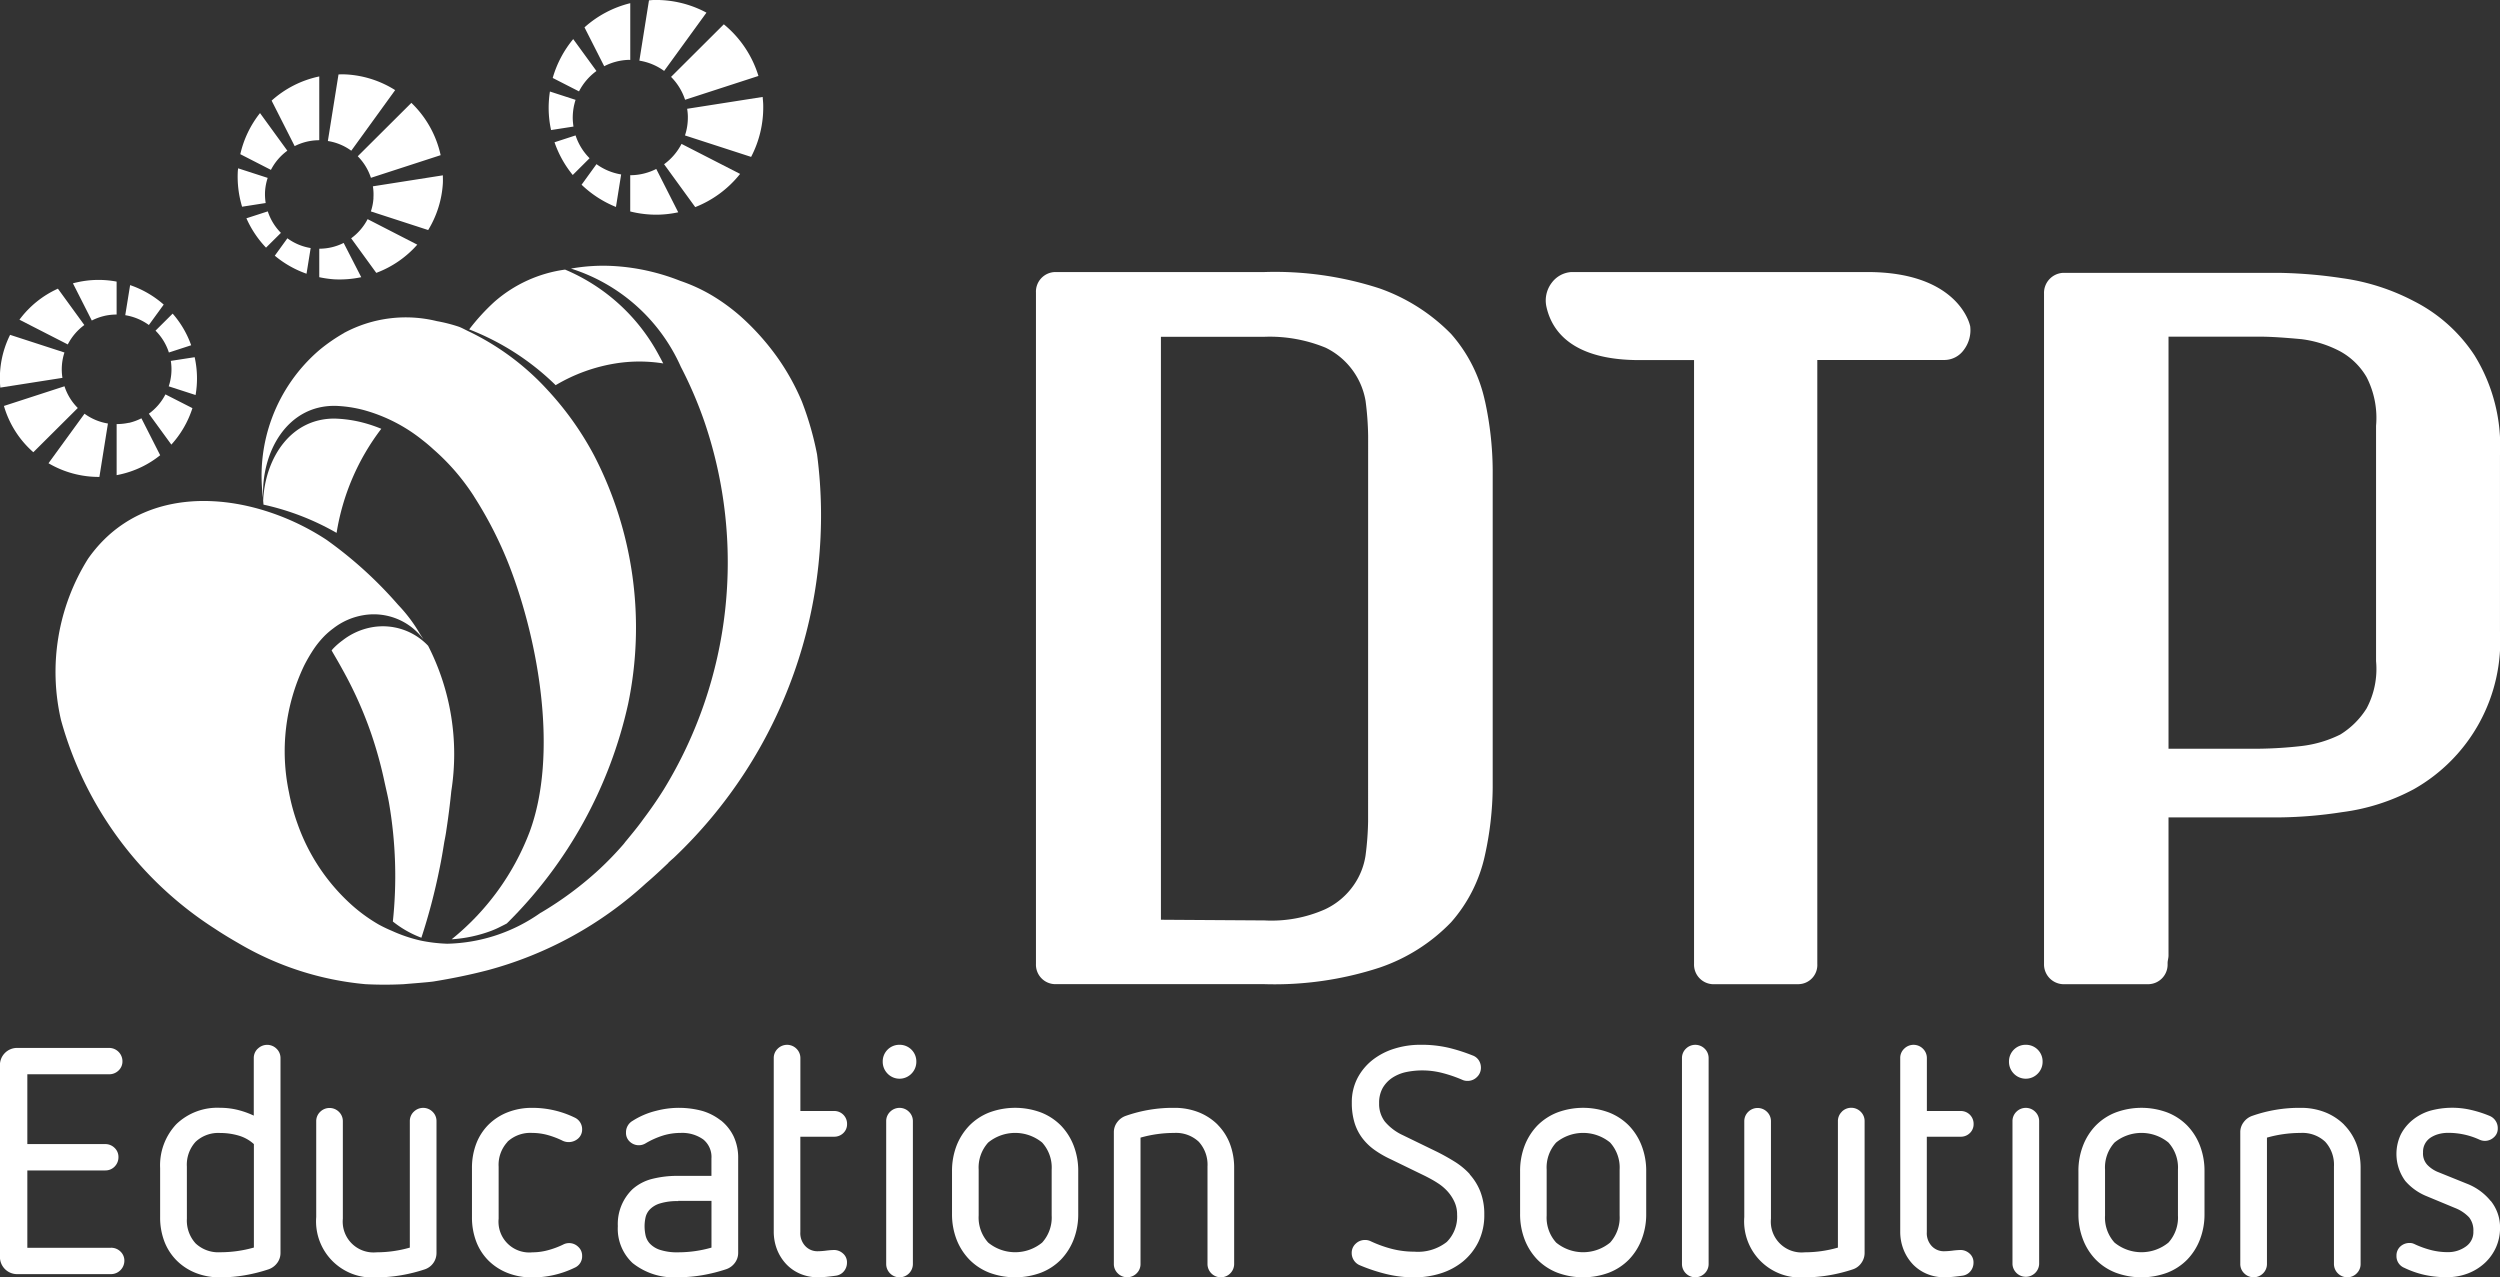 <svg xmlns="http://www.w3.org/2000/svg" width="117.435" height="60" viewBox="0 0 117.435 60">
  <rect x="0" y="0" width="117.435" height="60" fill="#333333" stroke="none"/>
  <g id="Group_223" data-name="Group 223" transform="translate(-519.273 -593.806)">
    <path id="Path_207" data-name="Path 207" d="M550.362,614.771a7.988,7.988,0,0,1,2.913-1.039,7.12,7.12,0,0,1,2.146.015c-.061-.109-.113-.222-.176-.329a8.925,8.925,0,0,0-4.436-4.079,6.326,6.326,0,0,0-3.315,1.509,9.774,9.774,0,0,0-1.189,1.3,12.021,12.021,0,0,1,4.051,2.61l.007.011" transform="translate(-4.992 -2.869)" fill="#fff"/>
    <path id="Path_208" data-name="Path 208" d="M552.048,600.721a2.914,2.914,0,0,1-.035-.381,2.741,2.741,0,0,1,.133-.874l-1.205-.391a5.036,5.036,0,0,0-.059.821,4.871,4.871,0,0,0,.113.989Z" transform="translate(-5.836 -0.97)" fill="#fff"/>
    <path id="Path_209" data-name="Path 209" d="M555.059,596.656c.014,0,.024,0,.037,0v-2.666a4.993,4.993,0,0,0-2.15,1.136l.926,1.825a2.689,2.689,0,0,1,1.187-.3" transform="translate(-6.217 -0.034)" fill="#fff"/>
    <path id="Path_210" data-name="Path 210" d="M551.219,601.924a4.99,4.99,0,0,0,.856,1.537l.791-.788a2.7,2.7,0,0,1-.658-1.071Z" transform="translate(-5.898 -1.435)" fill="#fff"/>
    <path id="Path_211" data-name="Path 211" d="M554.637,603.74a2.724,2.724,0,0,1-1.159-.483l-.7.966a5.07,5.07,0,0,0,1.615,1.045Z" transform="translate(-6.186 -1.74)" fill="#fff"/>
    <path id="Path_212" data-name="Path 212" d="M553.17,597.556l-1.092-1.5a5.043,5.043,0,0,0-.963,1.826l1.235.631a2.725,2.725,0,0,1,.819-.957" transform="translate(-5.879 -0.414)" fill="#fff"/>
    <path id="Path_213" data-name="Path 213" d="M535.316,602.082l-1.282-1.765a4.824,4.824,0,0,0-.926,1.931l1.439.737a2.568,2.568,0,0,1,.769-.9" transform="translate(-2.547 -1.199)" fill="#fff"/>
    <path id="Path_214" data-name="Path 214" d="M540.749,604.955a2.4,2.4,0,0,1-.123.64l2.692.875a4.757,4.757,0,0,0,.69-2.2c.007-.124,0-.246,0-.37l-3.287.516a2.4,2.4,0,0,1,.025.543" transform="translate(-3.932 -1.858)" fill="#fff"/>
    <path id="Path_215" data-name="Path 215" d="M540.49,603.249l3.275-1.064a4.836,4.836,0,0,0-1.375-2.457l-2.519,2.508a2.567,2.567,0,0,1,.619,1.013" transform="translate(-3.793 -1.09)" fill="#fff"/>
    <path id="Path_216" data-name="Path 216" d="M537.149,601.208v-3a4.814,4.814,0,0,0-2.238,1.136l1.083,2.137a2.539,2.539,0,0,1,1.155-.277" transform="translate(-2.879 -0.811)" fill="#fff"/>
    <path id="Path_217" data-name="Path 217" d="M541.31,598.827a4.8,4.8,0,0,0-2.286-.736c-.125-.007-.25-.007-.375,0l-.5,3.127a2.531,2.531,0,0,1,1.1.456Z" transform="translate(-3.475 -0.788)" fill="#fff"/>
    <path id="Path_218" data-name="Path 218" d="M537.859,617.924c-2.116-.058-3.341,1.832-3.434,3.857.007.061.01.122.016.184a12.087,12.087,0,0,1,3.433,1.327,10.881,10.881,0,0,1,2.1-4.89,6.682,6.682,0,0,0-.84-.284,5.951,5.951,0,0,0-1.276-.193" transform="translate(-2.79 -4.454)" fill="#fff"/>
    <path id="Path_219" data-name="Path 219" d="M538.208,612.815a7.991,7.991,0,0,0-1.181.819,7.782,7.782,0,0,0-2.619,6.968c-.11-2.2,1.141-4.426,3.434-4.363a6.008,6.008,0,0,1,1.276.192,7.631,7.631,0,0,1,2.766,1.409c.175.135.352.284.519.438a10.487,10.487,0,0,1,1,1,10.669,10.669,0,0,1,.868,1.148c.024.033.039.066.062.1a18.518,18.518,0,0,1,1.629,3.2c1.419,3.652,2.3,8.907.963,12.523a11.927,11.927,0,0,1-3.663,5.046,6.439,6.439,0,0,0,1.867-.4c.122-.047.246-.1.369-.162s.236-.115.356-.182a20.8,20.8,0,0,0,5.7-10.322,17.592,17.592,0,0,0-1.595-11.651,14.529,14.529,0,0,0-2.187-3.08,12.109,12.109,0,0,0-3.735-2.771c-.14-.066-.275-.142-.419-.2a7.388,7.388,0,0,0-1.05-.269,6.125,6.125,0,0,0-4.363.555" transform="translate(-2.773 -3.367)" fill="#fff"/>
    <path id="Path_220" data-name="Path 220" d="M542.583,644.525a28.307,28.307,0,0,0,.845-3.209c.09-.423.162-.857.23-1.285.037-.191.075-.379.1-.572.094-.612.17-1.221.232-1.834a11.176,11.176,0,0,0-1.09-6.814,2.924,2.924,0,0,0-2.631-.873,3.142,3.142,0,0,0-1.385.616,3.37,3.37,0,0,0-.446.388c-.025.026-.049.06-.072.087.167.292.339.578.5.877a18.567,18.567,0,0,1,1.363,3.04,19.52,19.52,0,0,1,.631,2.3c.07.321.149.64.206.966a20.251,20.251,0,0,1,.177,5.55,4.865,4.865,0,0,0,1.338.761" transform="translate(-3.516 -6.669)" fill="#fff"/>
    <path id="Path_221" data-name="Path 221" d="M536.779,607.991a2.521,2.521,0,0,1-1.093-.458l-.592.818a4.8,4.8,0,0,0,1.491.847Z" transform="translate(-2.913 -2.534)" fill="#fff"/>
    <path id="Path_222" data-name="Path 222" d="M533.46,606.3a4.828,4.828,0,0,0,.921,1.379l.7-.694a2.559,2.559,0,0,1-.617-1.01Z" transform="translate(-2.612 -2.24)" fill="#fff"/>
    <path id="Path_223" data-name="Path 223" d="M537.654,608.068v1.342a5.013,5.013,0,0,0,.7.1,4.937,4.937,0,0,0,1.272-.1L538.8,607.8a2.545,2.545,0,0,1-1.15.272" transform="translate(-3.384 -2.583)" fill="#fff"/>
    <path id="Path_224" data-name="Path 224" d="M542.6,607.632l-2.336-1.2a2.571,2.571,0,0,1-.773.9l1.18,1.624a4.82,4.82,0,0,0,1.929-1.328" transform="translate(-3.723 -2.332)" fill="#fff"/>
    <path id="Path_225" data-name="Path 225" d="M558.871,600.315a2.668,2.668,0,0,1-.135.88l3.107,1.008a5.026,5.026,0,0,0,.569-2.4c0-.141-.016-.278-.027-.416l-3.547.556a2.683,2.683,0,0,1,.034.375" transform="translate(-7.287 -1.027)" fill="#fff"/>
    <path id="Path_226" data-name="Path 226" d="M558.593,598.751l3.446-1.119a5.039,5.039,0,0,0-1.626-2.426l-2.479,2.47a2.723,2.723,0,0,1,.659,1.075" transform="translate(-7.139 -0.258)" fill="#fff"/>
    <path id="Path_227" data-name="Path 227" d="M557.532,603.046l1.463,2.014a5.05,5.05,0,0,0,2.107-1.56l-2.751-1.41a2.722,2.722,0,0,1-.818.955" transform="translate(-7.064 -1.525)" fill="#fff"/>
    <path id="Path_228" data-name="Path 228" d="M559.259,594.4a5.009,5.009,0,0,0-2.45-.595c-.083,0-.165.011-.25.017l-.451,2.833a2.69,2.69,0,0,1,1.163.483Z" transform="translate(-6.801)" fill="#fff"/>
    <path id="Path_229" data-name="Path 229" d="M555.581,605.53a5.025,5.025,0,0,0,1.282.152,4.964,4.964,0,0,0,.973-.113l-1.032-2.036a2.7,2.7,0,0,1-1.178.294l-.045,0Z" transform="translate(-6.704 -1.791)" fill="#fff"/>
    <path id="Path_230" data-name="Path 230" d="M528.291,611.147a4.652,4.652,0,0,0-1.578-.915l-.228,1.413a2.6,2.6,0,0,1,1.109.461Z" transform="translate(-1.328 -3.033)" fill="#fff"/>
    <path id="Path_231" data-name="Path 231" d="M524.958,611.621a2.6,2.6,0,0,1,.566-.062v-1.547a4.564,4.564,0,0,0-1.872.037c-.062.012-.122.029-.18.045l.886,1.747a2.565,2.565,0,0,1,.6-.219" transform="translate(-0.773 -2.978)" fill="#fff"/>
    <path id="Path_232" data-name="Path 232" d="M524.857,618.1a2.562,2.562,0,0,1-1.1-.46l-1.692,2.326a4.66,4.66,0,0,0,2.391.643Z" transform="translate(-0.514 -4.4)" fill="#fff"/>
    <path id="Path_233" data-name="Path 233" d="M528.854,613.7l1.048-.341a4.564,4.564,0,0,0-.87-1.486l-.805.8a2.544,2.544,0,0,1,.627,1.023" transform="translate(-1.649 -3.335)" fill="#fff"/>
    <path id="Path_234" data-name="Path 234" d="M528.987,615.753l1.262.409a4.6,4.6,0,0,0-.043-1.777l-1.12.173a2.525,2.525,0,0,1-.1,1.2" transform="translate(-1.789 -3.8)" fill="#fff"/>
    <path id="Path_235" data-name="Path 235" d="M519.5,616.984a4.581,4.581,0,0,0,1.381,2.174l2.088-2.078a2.555,2.555,0,0,1-.625-1.02Z" transform="translate(-0.042 -4.109)" fill="#fff"/>
    <path id="Path_236" data-name="Path 236" d="M529.89,617.173l-1.268-.646a2.557,2.557,0,0,1-.779.908l1.057,1.451a4.658,4.658,0,0,0,.99-1.713" transform="translate(-1.578 -4.195)" fill="#fff"/>
    <path id="Path_237" data-name="Path 237" d="M526.561,618.115a2.645,2.645,0,0,1-.573.06v2.4c.057-.011.115-.023.171-.036a4.571,4.571,0,0,0,1.874-.9l-.881-1.735a2.6,2.6,0,0,1-.591.216" transform="translate(-1.236 -4.449)" fill="#fff"/>
    <path id="Path_238" data-name="Path 238" d="M551.258,637.171c.028-.029.061-.058.091-.085.056-.055.116-.1.173-.154a22.153,22.153,0,0,0,6.723-18.943,14.618,14.618,0,0,0-.713-2.483,10.868,10.868,0,0,0-1.161-2.087,11.633,11.633,0,0,0-1.713-1.911,9.178,9.178,0,0,0-1.342-.982,7.947,7.947,0,0,0-1.5-.69,10.024,10.024,0,0,0-1.3-.417,9.888,9.888,0,0,0-1.964-.285,8.585,8.585,0,0,0-1.85.124l-.025,0a8.427,8.427,0,0,1,5.169,4.617,19.253,19.253,0,0,1,1.106,2.574,20.438,20.438,0,0,1-1.906,17.275c-.3.481-.623.946-.965,1.4-.251.352-.525.68-.794,1.008-.049.054-.091.117-.135.169-.346.4-.711.778-1.093,1.137a16.154,16.154,0,0,1-2.782,2.076c-.01,0-.017.009-.03.015a7.883,7.883,0,0,1-4.375,1.446,7.325,7.325,0,0,1-1.25-.149,6.93,6.93,0,0,1-1.343-.454,6.473,6.473,0,0,1-.637-.306,7.666,7.666,0,0,1-1.221-.88,9.25,9.25,0,0,1-2.582-3.849,9.6,9.6,0,0,1-.4-1.469,9.342,9.342,0,0,1,.7-5.935,7.291,7.291,0,0,1,.489-.837,4.42,4.42,0,0,1,.446-.546,3.6,3.6,0,0,1,.446-.388,3.142,3.142,0,0,1,1.386-.615,2.9,2.9,0,0,1,2.845,1.125c-.055-.1-.12-.184-.174-.276a7.171,7.171,0,0,0-1.013-1.342A19.224,19.224,0,0,0,535.2,622a11.459,11.459,0,0,0-3.105-1.43c-2.945-.849-6.175-.427-8.1,2.328a10.019,10.019,0,0,0-1.265,7.57,17.012,17.012,0,0,0,7.224,9.8c.365.243.741.469,1.119.686a14.255,14.255,0,0,0,5.959,1.921,17.431,17.431,0,0,0,1.8,0c.244-.022,1.148-.089,1.39-.126.865-.139,1.719-.314,2.549-.53a17.833,17.833,0,0,0,7.433-4.08c.362-.308.709-.632,1.053-.959" transform="translate(-0.591 -2.838)" fill="#fff"/>
    <path id="Path_239" data-name="Path 239" d="M523.44,612.145l-1.241-1.708a4.608,4.608,0,0,0-1.807,1.458l2.271,1.162a2.613,2.613,0,0,1,.777-.912" transform="translate(-0.206 -3.071)" fill="#fff"/>
    <path id="Path_240" data-name="Path 240" d="M522.3,613.926l-2.553-.829a4.584,4.584,0,0,0-.459,2.478l2.918-.457a2.564,2.564,0,0,1,.094-1.192" transform="translate(0 -3.562)" fill="#fff"/>
    <path id="Path_241" data-name="Path 241" d="M534.272,605.127a2.647,2.647,0,0,1-.029-.553,2.548,2.548,0,0,1,.123-.628l-1.389-.45c0,.038-.009.078-.013.118a4.86,4.86,0,0,0,.2,1.686Z" transform="translate(-2.519 -1.784)" fill="#fff"/>
    <path id="Path_242" data-name="Path 242" d="M524.49,663.574h-3.933V659.94h3.653a.6.6,0,0,0,.452-.186.619.619,0,0,0,.175-.441.583.583,0,0,0-.186-.437.621.621,0,0,0-.441-.174h-3.653v-3.279H524.4a.622.622,0,0,0,.439-.174.582.582,0,0,0,.186-.437.627.627,0,0,0-.625-.627h-4.312a.805.805,0,0,0-.818.819v8.988a.807.807,0,0,0,.818.819h4.4a.631.631,0,0,0,.627-.627.582.582,0,0,0-.186-.437.619.619,0,0,0-.441-.175" transform="translate(0 -11.154)" fill="#fff"/>
    <path id="Path_243" data-name="Path 243" d="M533.076,654.19a.6.6,0,0,0-.184.442v2.7a4.074,4.074,0,0,0-.661-.244,3.417,3.417,0,0,0-.92-.123,2.775,2.775,0,0,0-2.057.769,2.816,2.816,0,0,0-.761,2.063v2.3a3.152,3.152,0,0,0,.2,1.148,2.56,2.56,0,0,0,.577.893,2.635,2.635,0,0,0,.892.583,3.056,3.056,0,0,0,1.149.209,6.854,6.854,0,0,0,1.169-.1,7.573,7.573,0,0,0,1.109-.279.846.846,0,0,0,.4-.294.772.772,0,0,0,.158-.473v-9.151a.6.6,0,0,0-.184-.442.624.624,0,0,0-.884,0m-3.33,5.536a1.594,1.594,0,0,1,.41-1.165,1.557,1.557,0,0,1,1.156-.414,3.073,3.073,0,0,1,.882.127,1.816,1.816,0,0,1,.7.395v4.859a5.737,5.737,0,0,1-1.581.221,1.554,1.554,0,0,1-1.156-.415,1.59,1.59,0,0,1-.41-1.164Z" transform="translate(-1.698 -11.121)" fill="#fff"/>
    <path id="Path_244" data-name="Path 244" d="M542.059,657.819a.61.61,0,0,0-.183.442V664.2a5.682,5.682,0,0,1-1.567.221,1.446,1.446,0,0,1-1.579-1.58v-4.575a.607.607,0,0,0-.183-.442.625.625,0,0,0-.884,0,.605.605,0,0,0-.184.442v4.5a2.638,2.638,0,0,0,2.831,2.832,6.965,6.965,0,0,0,1.162-.1,7.6,7.6,0,0,0,1.117-.28.807.807,0,0,0,.54-.767v-6.19a.6.6,0,0,0-.184-.442.625.625,0,0,0-.884,0" transform="translate(-3.352 -11.789)" fill="#fff"/>
    <path id="Path_245" data-name="Path 245" d="M548.13,659.228a1.578,1.578,0,0,1,1.164-.415,2.768,2.768,0,0,1,.73.1,4.01,4.01,0,0,1,.716.276.671.671,0,0,0,.708-.111.558.558,0,0,0,.19-.431.6.6,0,0,0-.352-.556,4.537,4.537,0,0,0-1.992-.456,3.113,3.113,0,0,0-1.156.209,2.639,2.639,0,0,0-.9.583,2.556,2.556,0,0,0-.575.894,3.184,3.184,0,0,0-.2,1.147v2.3a3.189,3.189,0,0,0,.2,1.148,2.547,2.547,0,0,0,.575.893,2.644,2.644,0,0,0,.9.583,3.114,3.114,0,0,0,1.156.209,4.537,4.537,0,0,0,1.992-.456.579.579,0,0,0,.352-.556.56.56,0,0,0-.19-.432.608.608,0,0,0-.713-.094,4.027,4.027,0,0,1-.7.259,2.816,2.816,0,0,1-.738.1,1.445,1.445,0,0,1-1.581-1.58v-2.444a1.581,1.581,0,0,1,.417-1.164" transform="translate(-5.02 -11.789)" fill="#fff"/>
    <path id="Path_246" data-name="Path 246" d="M559.7,658.224a2.594,2.594,0,0,0-.863-.444,4.2,4.2,0,0,0-2.158-.009,3.682,3.682,0,0,0-1.12.476.618.618,0,0,0-.308.547.549.549,0,0,0,.191.441.614.614,0,0,0,.734.064,3.879,3.879,0,0,1,.818-.365,2.806,2.806,0,0,1,.823-.121,1.7,1.7,0,0,1,1.064.307,1.059,1.059,0,0,1,.383.9v.811H557.7a4.767,4.767,0,0,0-1.231.144,2.2,2.2,0,0,0-.912.481,2.266,2.266,0,0,0-.69,1.734,2.205,2.205,0,0,0,.693,1.735,3.111,3.111,0,0,0,2.14.668,6.846,6.846,0,0,0,1.154-.1,7.705,7.705,0,0,0,1.109-.28.843.843,0,0,0,.4-.294.775.775,0,0,0,.157-.473v-4.443a2.351,2.351,0,0,0-.219-1.039,2.169,2.169,0,0,0-.6-.745m-2,3.787h1.565V664.2a5.66,5.66,0,0,1-1.565.221,2.579,2.579,0,0,1-.862-.118,1.148,1.148,0,0,1-.468-.292.843.843,0,0,1-.2-.381,2.081,2.081,0,0,1-.048-.433,1.978,1.978,0,0,1,.048-.425.8.8,0,0,1,.2-.365,1.106,1.106,0,0,1,.467-.279,2.715,2.715,0,0,1,.863-.112" transform="translate(-6.572 -11.789)" fill="#fff"/>
    <path id="Path_247" data-name="Path 247" d="M566.68,658.323a.606.606,0,0,0,.433-.167.568.568,0,0,0,.18-.429.6.6,0,0,0-.613-.612H565.1v-2.483a.609.609,0,0,0-.183-.442.624.624,0,0,0-.884,0,.6.6,0,0,0-.184.442v8.144a2.315,2.315,0,0,0,.163.868,2.146,2.146,0,0,0,.442.683,1.941,1.941,0,0,0,.654.442,2.08,2.08,0,0,0,.8.157,4.174,4.174,0,0,0,.434-.023c.144-.015.287-.032.428-.052a.582.582,0,0,0,.381-.215.628.628,0,0,0,.138-.394.544.544,0,0,0-.2-.445.626.626,0,0,0-.395-.153,3.592,3.592,0,0,0-.384.03,3.422,3.422,0,0,1-.4.029.774.774,0,0,1-.573-.237.88.88,0,0,1-.239-.661v-4.482Z" transform="translate(-8.23 -11.121)" fill="#fff"/>
    <path id="Path_248" data-name="Path 248" d="M570.512,657.819a.606.606,0,0,0-.185.442v6.708a.627.627,0,0,0,1.254,0v-6.708a.606.606,0,0,0-.185-.442.625.625,0,0,0-.884,0" transform="translate(-9.426 -11.789)" fill="#fff"/>
    <path id="Path_249" data-name="Path 249" d="M570.918,654.005a.779.779,0,0,0-.791.789.791.791,0,0,0,.228.566.781.781,0,0,0,1.123,0,.79.79,0,0,0,.228-.566.781.781,0,0,0-.789-.789" transform="translate(-9.389 -11.121)" fill="#fff"/>
    <path id="Path_250" data-name="Path 250" d="M579.233,658.463a2.694,2.694,0,0,0-.938-.613,3.484,3.484,0,0,0-2.417,0,2.676,2.676,0,0,0-.937.613,2.86,2.86,0,0,0-.605.944,3.312,3.312,0,0,0-.215,1.208v2a3.3,3.3,0,0,0,.215,1.208,2.825,2.825,0,0,0,.605.944,2.663,2.663,0,0,0,.938.613,3.485,3.485,0,0,0,2.417,0,2.671,2.671,0,0,0,.938-.613,2.837,2.837,0,0,0,.6-.944,3.272,3.272,0,0,0,.216-1.208v-2a3.279,3.279,0,0,0-.216-1.208,2.829,2.829,0,0,0-.6-.944m-.432,2.078v2.147a1.753,1.753,0,0,1-.447,1.276,2,2,0,0,1-2.535,0,1.75,1.75,0,0,1-.447-1.276v-2.147a1.749,1.749,0,0,1,.447-1.276,2,2,0,0,1,2.535,0,1.752,1.752,0,0,1,.447,1.276" transform="translate(-10.128 -11.789)" fill="#fff"/>
    <path id="Path_251" data-name="Path 251" d="M588.323,658.426a2.657,2.657,0,0,0-.893-.583,3.073,3.073,0,0,0-1.149-.208,6.673,6.673,0,0,0-2.277.377.838.838,0,0,0-.4.295.771.771,0,0,0-.159.473v6.189a.606.606,0,0,0,.185.441.624.624,0,0,0,.884,0,.6.6,0,0,0,.184-.441v-5.935a5.727,5.727,0,0,1,1.58-.22,1.556,1.556,0,0,1,1.156.414,1.6,1.6,0,0,1,.41,1.165v4.576a.626.626,0,0,0,1.252,0v-4.5a3.154,3.154,0,0,0-.2-1.148,2.569,2.569,0,0,0-.576-.894" transform="translate(-11.85 -11.789)" fill="#fff"/>
    <path id="Path_252" data-name="Path 252" d="M602.7,660.087a3.419,3.419,0,0,0-.715-.592c-.262-.163-.537-.317-.818-.458l-1.613-.784a2.454,2.454,0,0,1-.848-.64,1.368,1.368,0,0,1-.27-.864,1.414,1.414,0,0,1,.168-.716,1.46,1.46,0,0,1,.45-.478,1.915,1.915,0,0,1,.628-.264,3.767,3.767,0,0,1,1.747.044,6.376,6.376,0,0,1,.9.309.573.573,0,0,0,.262.057.608.608,0,0,0,.443-.184.592.592,0,0,0,.184-.427.635.635,0,0,0-.1-.356.583.583,0,0,0-.3-.232,8.3,8.3,0,0,0-1.1-.353,5.6,5.6,0,0,0-1.348-.144,4.046,4.046,0,0,0-1.221.183,3.2,3.2,0,0,0-1.025.532,2.654,2.654,0,0,0-.706.853,2.448,2.448,0,0,0-.265,1.145,3.179,3.179,0,0,0,.132.963,2.329,2.329,0,0,0,.376.727,2.668,2.668,0,0,0,.581.551,4.832,4.832,0,0,0,.758.432l1.612.784c.193.1.384.2.567.321a2.24,2.24,0,0,1,.469.392,1.937,1.937,0,0,1,.328.5,1.388,1.388,0,0,1,.123.592,1.677,1.677,0,0,1-.486,1.287,2.191,2.191,0,0,1-1.524.456,4.235,4.235,0,0,1-1.051-.13,5.7,5.7,0,0,1-1-.361.579.579,0,0,0-.262-.058.616.616,0,0,0-.441.175.577.577,0,0,0-.187.437.619.619,0,0,0,.1.34.61.61,0,0,0,.271.231,8.114,8.114,0,0,0,1.241.414,5.5,5.5,0,0,0,1.324.159,4.105,4.105,0,0,0,1.252-.19,3.141,3.141,0,0,0,1.046-.563,2.784,2.784,0,0,0,.722-.922,2.863,2.863,0,0,0,.272-1.276,2.9,2.9,0,0,0-.187-1.082,2.628,2.628,0,0,0-.5-.807" transform="translate(-14.38 -11.121)" fill="#fff"/>
    <path id="Path_253" data-name="Path 253" d="M611.955,658.463a2.693,2.693,0,0,0-.94-.613,3.475,3.475,0,0,0-2.413,0,2.7,2.7,0,0,0-.939.613,2.831,2.831,0,0,0-.6.944,3.3,3.3,0,0,0-.215,1.208v2a3.289,3.289,0,0,0,.215,1.208,2.81,2.81,0,0,0,.6.944,2.684,2.684,0,0,0,.939.613,3.476,3.476,0,0,0,2.413,0,2.669,2.669,0,0,0,.94-.613,2.8,2.8,0,0,0,.6-.944,3.255,3.255,0,0,0,.217-1.208v-2a3.262,3.262,0,0,0-.217-1.208,2.8,2.8,0,0,0-.6-.944m-.432,2.078v2.147a1.753,1.753,0,0,1-.446,1.276,2,2,0,0,1-2.535,0,1.746,1.746,0,0,1-.446-1.276v-2.147a1.745,1.745,0,0,1,.446-1.276,2,2,0,0,1,2.535,0,1.752,1.752,0,0,1,.446,1.276" transform="translate(-16.17 -11.789)" fill="#fff"/>
    <path id="Path_254" data-name="Path 254" d="M616.357,654.189a.607.607,0,0,0-.184.442V664.3a.625.625,0,0,0,1.068.442.611.611,0,0,0,.184-.442v-9.669a.612.612,0,0,0-.184-.442.626.626,0,0,0-.884,0" transform="translate(-17.891 -11.121)" fill="#fff"/>
    <path id="Path_255" data-name="Path 255" d="M624.347,657.819a.609.609,0,0,0-.184.442V664.2a5.665,5.665,0,0,1-1.565.221,1.445,1.445,0,0,1-1.58-1.58v-4.575a.606.606,0,0,0-.184-.442.627.627,0,0,0-.885,0,.611.611,0,0,0-.184.442v4.5a2.639,2.639,0,0,0,2.833,2.832,6.968,6.968,0,0,0,1.161-.1,7.56,7.56,0,0,0,1.116-.28.784.784,0,0,0,.392-.3.8.8,0,0,0,.15-.471v-6.19a.607.607,0,0,0-.186-.442.624.624,0,0,0-.884,0" transform="translate(-18.556 -11.789)" fill="#fff"/>
    <path id="Path_256" data-name="Path 256" d="M631.583,658.323a.6.6,0,0,0,.432-.167.571.571,0,0,0,.18-.429.6.6,0,0,0-.611-.612H630v-2.483a.61.61,0,0,0-.184-.442.622.622,0,0,0-.883,0,.594.594,0,0,0-.185.442v8.144a2.283,2.283,0,0,0,.164.868,2.153,2.153,0,0,0,.44.683,1.964,1.964,0,0,0,.656.442,2.084,2.084,0,0,0,.8.157,4.165,4.165,0,0,0,.435-.023c.145-.015.286-.032.428-.052a.586.586,0,0,0,.382-.215.622.622,0,0,0,.137-.394.546.546,0,0,0-.2-.445.629.629,0,0,0-.4-.153,3.669,3.669,0,0,0-.384.03,3.4,3.4,0,0,1-.4.029.778.778,0,0,1-.572-.237.885.885,0,0,1-.237-.661v-4.482Z" transform="translate(-20.214 -11.121)" fill="#fff"/>
    <path id="Path_257" data-name="Path 257" d="M635.818,654.005a.78.78,0,0,0-.79.789.793.793,0,0,0,.227.566.782.782,0,0,0,1.124,0,.784.784,0,0,0,.228-.566.78.78,0,0,0-.79-.789" transform="translate(-21.385 -11.121)" fill="#fff"/>
    <path id="Path_258" data-name="Path 258" d="M635.413,657.819a.611.611,0,0,0-.184.442v6.708a.627.627,0,0,0,1.253,0v-6.708a.609.609,0,0,0-.185-.442.625.625,0,0,0-.884,0" transform="translate(-21.422 -11.789)" fill="#fff"/>
    <path id="Path_259" data-name="Path 259" d="M644.133,658.463a2.684,2.684,0,0,0-.937-.613,3.479,3.479,0,0,0-2.415,0,2.664,2.664,0,0,0-.938.613,2.792,2.792,0,0,0-.6.944,3.262,3.262,0,0,0-.217,1.208v2a3.255,3.255,0,0,0,.217,1.208,2.784,2.784,0,0,0,.6.944,2.652,2.652,0,0,0,.938.613,3.48,3.48,0,0,0,2.415,0,2.66,2.66,0,0,0,.937-.613,2.8,2.8,0,0,0,.6-.944,3.272,3.272,0,0,0,.215-1.208v-2a3.279,3.279,0,0,0-.215-1.208,2.793,2.793,0,0,0-.6-.944m-.432,2.078v2.147a1.75,1.75,0,0,1-.446,1.276,2,2,0,0,1-2.534,0,1.749,1.749,0,0,1-.445-1.276v-2.147a1.748,1.748,0,0,1,.445-1.276,2,2,0,0,1,2.534,0,1.748,1.748,0,0,1,.446,1.276" transform="translate(-22.121 -11.789)" fill="#fff"/>
    <path id="Path_260" data-name="Path 260" d="M653.225,658.426a2.669,2.669,0,0,0-.893-.583,3.074,3.074,0,0,0-1.15-.208,6.658,6.658,0,0,0-2.276.377.834.834,0,0,0-.4.295.762.762,0,0,0-.16.473v6.189a.606.606,0,0,0,.185.441.625.625,0,0,0,.885,0,.613.613,0,0,0,.183-.441v-5.935a5.733,5.733,0,0,1,1.58-.22,1.557,1.557,0,0,1,1.157.414,1.6,1.6,0,0,1,.41,1.165v4.576a.63.63,0,0,0,.627.626.61.61,0,0,0,.441-.184.6.6,0,0,0,.184-.441v-4.5a3.19,3.19,0,0,0-.2-1.148,2.6,2.6,0,0,0-.576-.894" transform="translate(-23.838 -11.789)" fill="#fff"/>
    <path id="Path_261" data-name="Path 261" d="M661.765,662.012a2.684,2.684,0,0,0-1.122-.815l-1.392-.562a1.473,1.473,0,0,1-.458-.316.78.78,0,0,1-.207-.592.791.791,0,0,1,.366-.7,1.333,1.333,0,0,1,.373-.162,1.634,1.634,0,0,1,.412-.055,3.487,3.487,0,0,1,1.492.316.611.611,0,0,0,.676-.1.533.533,0,0,0,.191-.427.621.621,0,0,0-.385-.587,5.353,5.353,0,0,0-.842-.273,3.9,3.9,0,0,0-1.976.039,2.414,2.414,0,0,0-.8.429,2.128,2.128,0,0,0-.55.675,2.146,2.146,0,0,0,.21,2.189,2.637,2.637,0,0,0,.947.691l1.389.577a1.83,1.83,0,0,1,.661.441.983.983,0,0,1,.2.66.818.818,0,0,1-.351.708,1.42,1.42,0,0,1-.847.265,3.138,3.138,0,0,1-.8-.1,4.48,4.48,0,0,1-.725-.258.86.86,0,0,0-.12-.051.459.459,0,0,0-.142-.021.63.63,0,0,0-.448.167.571.571,0,0,0-.179.43.588.588,0,0,0,.366.569,4.415,4.415,0,0,0,.928.327,4.753,4.753,0,0,0,1.079.114,2.712,2.712,0,0,0,.986-.178,2.459,2.459,0,0,0,.792-.491,2.259,2.259,0,0,0,.526-.737,2.232,2.232,0,0,0,.188-.908,1.981,1.981,0,0,0-.435-1.269" transform="translate(-25.493 -11.789)" fill="#fff"/>
    <path id="Path_262" data-name="Path 262" d="M628.264,611.989c-.018-.11-.609-2.52-4.822-2.52h-13.9a1.245,1.245,0,0,0-.924.5,1.373,1.373,0,0,0-.251,1.136c.327,1.461,1.623,2.5,4.359,2.5H615.3v28.367a.92.92,0,0,0,.864.949H620.2a.9.9,0,0,0,.89-.949V613.6h5.955a1.129,1.129,0,0,0,.923-.468,1.532,1.532,0,0,0,.3-1.148" transform="translate(-16.451 -2.884)" fill="#fff"/>
    <path id="Path_263" data-name="Path 263" d="M657.287,613.42a7.408,7.408,0,0,0-2.875-2.579,10.239,10.239,0,0,0-3.374-1.077,22,22,0,0,0-2.888-.247H637.924a.943.943,0,0,0-.878.974v31.49a.93.93,0,0,0,.878.949h4.048a.92.92,0,0,0,.879-.949v-.046c0-.113.043-.222.043-.353v-6.487h5.256a20.477,20.477,0,0,0,2.888-.245,9.751,9.751,0,0,0,3.374-1.077,7.988,7.988,0,0,0,4.052-7.426v-8.266a8.089,8.089,0,0,0-1.177-4.659m-4.644,14.335a3.934,3.934,0,0,1-.445,2.219,3.809,3.809,0,0,1-1.238,1.228,5.529,5.529,0,0,1-1.83.54,19.485,19.485,0,0,1-1.961.125h-4.275V612.513h4.275c.536,0,1.189.046,1.961.117a5.3,5.3,0,0,1,1.83.575,3.23,3.23,0,0,1,1.238,1.209,4.185,4.185,0,0,1,.445,2.284Z" transform="translate(-21.757 -2.893)" fill="#fff"/>
    <path id="Path_264" data-name="Path 264" d="M600.055,615.536a6.979,6.979,0,0,0-1.593-3.161,8.778,8.778,0,0,0-3.364-2.139,15.861,15.861,0,0,0-5.4-.767h-9.835a.922.922,0,0,0-.9.967v31.535a.915.915,0,0,0,.9.949H589.7a15.893,15.893,0,0,0,5.4-.776,8.432,8.432,0,0,0,3.364-2.132,6.98,6.98,0,0,0,1.593-3.166,15.251,15.251,0,0,0,.361-3.165V618.764a15.633,15.633,0,0,0-.361-3.228m-5.492,19.75a14.082,14.082,0,0,1-.12,1.591,3.288,3.288,0,0,1-.538,1.366,3.383,3.383,0,0,1-1.366,1.162,6.2,6.2,0,0,1-2.843.521l-4.865-.032V612.51H589.7a6.9,6.9,0,0,1,2.87.513,3.419,3.419,0,0,1,1.877,2.505,14.083,14.083,0,0,1,.12,1.635Z" transform="translate(-11.027 -2.884)" fill="#fff"/>
  </g>
</svg>
